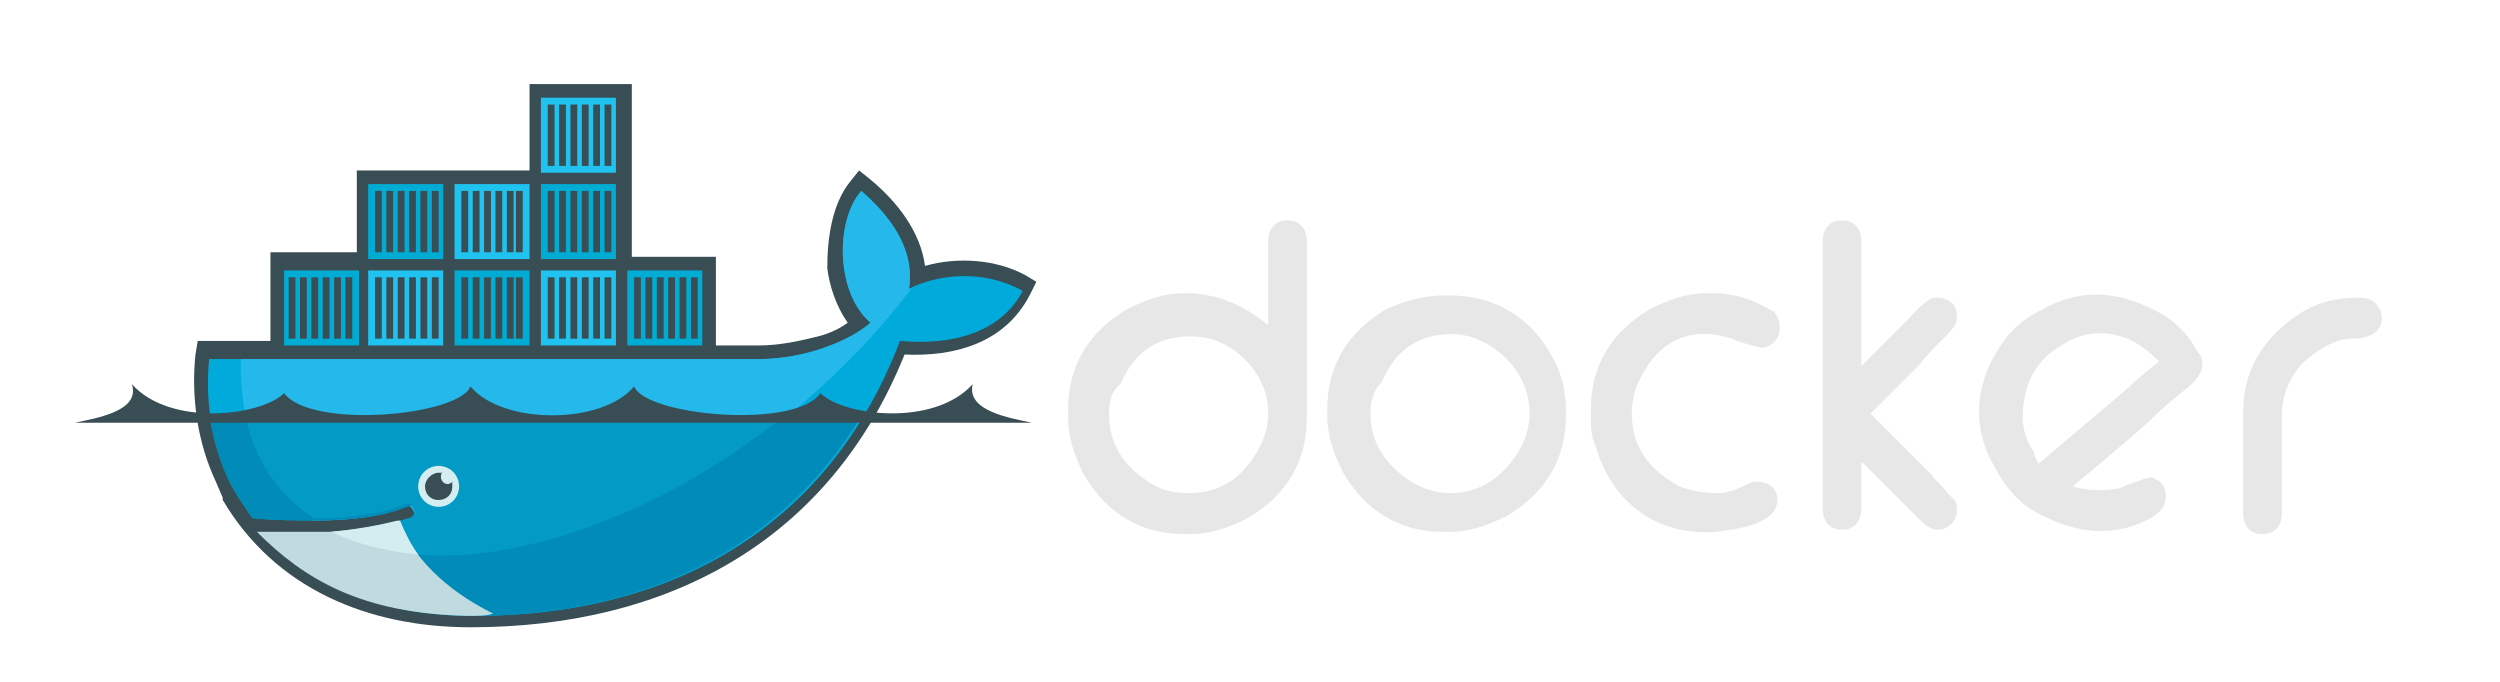 <?xml version="1.0" encoding="utf-8"?>
<!-- Generator: Adobe Illustrator 18.1.1, SVG Export Plug-In . SVG Version: 6.00 Build 0)  -->
<!DOCTYPE svg PUBLIC "-//W3C//DTD SVG 1.1//EN" "http://www.w3.org/Graphics/SVG/1.1/DTD/svg11.dtd">
<svg version="1.1" id="Layer_1" xmlns="http://www.w3.org/2000/svg" xmlns:xlink="http://www.w3.org/1999/xlink" x="0px" y="0px"
	 viewBox="0 0 110 30" enable-background="new 0 0 110 30" xml:space="preserve">
<g>
	<g>
		<path id="outline_2_" fill-rule="evenodd" clip-rule="evenodd" fill="#394D54" d="M27.7,11.3h3.8v3.9h1.9c0.9,0,1.8-0.2,2.6-0.4
			c0.4-0.1,0.9-0.3,1.3-0.6c-0.5-0.7-0.8-1.6-0.9-2.4C36.4,10.5,36.6,9,37.4,8l0.4-0.5l0.5,0.4c1.2,1,2.2,2.3,2.4,3.8
			c1.4-0.4,3.1-0.3,4.4,0.4l0.5,0.3L45.3,13c-1.1,2.1-3.3,2.7-5.5,2.6c-3.3,8.2-10.4,12-19.1,12c-4.5,0-8.6-1.7-10.9-5.6l0-0.1
			l-0.3-0.7c-0.8-1.7-1.1-3.7-0.9-5.6l0.1-0.6h3.2v-3.9h3.8V7.5h7.6V3.7h4.5V11.3z"/>
		<g id="body_colors_2_">
			<path fill="#00AADA" d="M40,12.7c0.3-2-1.2-3.5-2.1-4.3c-1.1,1.2-1.2,4.4,0.4,5.8c-0.9,0.8-2.9,1.6-4.9,1.6H9.2
				c-0.2,2.1,0.2,4,1,5.6l0.3,0.5c0.2,0.3,0.4,0.6,0.6,0.9l0,0c1,0.1,1.9,0.1,2.8,0.1c0,0,0,0,0,0c1.7,0,3-0.2,4-0.6
				c0.2-0.1,0.3,0,0.4,0.2c0.1,0.2,0,0.3-0.2,0.4c-0.1,0-0.3,0.1-0.4,0.1c0,0,0,0,0,0c-0.8,0.2-1.7,0.4-2.8,0.5c0.1,0-0.1,0-0.1,0
				c0,0-0.1,0-0.1,0c-0.4,0-0.9,0-1.4,0c-0.5,0-1.1,0-1.6,0l0,0c2,2.3,5.2,3.6,9.2,3.6c8.4,0,15.5-3.7,18.7-12.1
				c2.2,0.2,4.4-0.3,5.4-2.2C43.2,11.8,41.2,12.1,40,12.7z"/>
			<path fill="#24B8EB" d="M40,12.7c0.3-2-1.2-3.5-2.1-4.3c-1.1,1.2-1.2,4.4,0.4,5.8c-0.9,0.8-2.9,1.6-4.9,1.6H10.6
				c-0.1,3.2,1.1,5.6,3.2,7.1c0,0,0,0,0,0c1.7,0,3-0.2,4-0.6c0.2-0.1,0.3,0,0.4,0.2c0.1,0.2,0,0.3-0.2,0.4c-0.1,0-0.3,0.1-0.4,0.1
				c0,0,0,0,0,0c-0.8,0.2-1.7,0.4-2.9,0.5c0,0,0,0,0,0c2.9,1.5,7,1.5,11.7-0.4c5.3-2,10.3-5.9,13.7-10.4
				C40.1,12.7,40.1,12.7,40,12.7z"/>
			<path fill="#008BB8" d="M9.2,18.3c0.2,1.1,0.5,2.2,1,3.1l0.3,0.5c0.2,0.3,0.4,0.6,0.6,0.9c1,0.1,1.9,0.1,2.8,0.1
				c1.7,0,3-0.2,4-0.6c0.2-0.1,0.3,0,0.4,0.2c0.1,0.2,0,0.3-0.2,0.4c-0.1,0-0.3,0.1-0.4,0.1c0,0,0,0,0,0c-0.8,0.2-1.7,0.4-2.9,0.5
				c0,0-0.1,0-0.1,0c-0.4,0-0.9,0-1.4,0c-0.5,0-1.1,0-1.7,0c2,2.3,5.2,3.6,9.2,3.6c7.2,0,13.4-2.7,17.1-8.8H9.2z"/>
			<path fill="#039BC6" d="M10.8,18.3c0.4,2,1.5,3.5,3,4.5c1.7,0,3-0.2,4-0.6c0.2-0.1,0.3,0,0.4,0.2c0.1,0.2,0,0.3-0.2,0.4
				c-0.1,0-0.3,0.1-0.4,0.1c0,0,0,0,0,0c-0.8,0.2-1.8,0.4-2.9,0.5c2.9,1.5,7,1.4,11.7-0.4c2.9-1.1,5.6-2.7,8.1-4.7H10.8z"/>
		</g>
		<g id="Containers_2_">
			<path fill-rule="evenodd" clip-rule="evenodd" fill="#00ACD3" d="M15.2,12.2h0.3v2.7h-0.3V12.2z M14.7,12.2H15v2.7h-0.3V12.2z
				 M14.2,12.2h0.3v2.7h-0.3V12.2z M13.7,12.2H14v2.7h-0.3V12.2z M13.2,12.2h0.3v2.7h-0.3V12.2z M12.7,12.2H13v2.7h-0.3V12.2z
				 M12.5,11.9h3.3v3.3h-3.3V11.9z"/>
			<path fill-rule="evenodd" clip-rule="evenodd" fill="#00ACD3" d="M19,8.4h0.3v2.7H19V8.4z M18.5,8.4h0.3v2.7h-0.3V8.4z M18,8.4
				h0.3v2.7H18V8.4z M17.5,8.4h0.3v2.7h-0.3V8.4z M17,8.4h0.3v2.7H17V8.4z M16.5,8.4h0.3v2.7h-0.3V8.4z M16.2,8.1h3.3v3.3h-3.3V8.1z
				"/>
			<path fill-rule="evenodd" clip-rule="evenodd" fill="#20C2EF" d="M19,12.2h0.3v2.7H19V12.2z M18.5,12.2h0.3v2.7h-0.3V12.2z
				 M18,12.2h0.3v2.7H18V12.2z M17.5,12.2h0.3v2.7h-0.3V12.2z M17,12.2h0.3v2.7H17V12.2z M16.5,12.2h0.3v2.7h-0.3V12.2z M16.2,11.9
				h3.3v3.3h-3.3V11.9z"/>
			<path fill-rule="evenodd" clip-rule="evenodd" fill="#00ACD3" d="M22.8,12.2H23v2.7h-0.3V12.2z M22.3,12.2h0.3v2.7h-0.3V12.2z
				 M21.8,12.2h0.3v2.7h-0.3V12.2z M21.3,12.2h0.3v2.7h-0.3V12.2z M20.8,12.2h0.3v2.7h-0.3V12.2z M20.3,12.2h0.3v2.7h-0.3V12.2z
				 M20,11.9h3.3v3.3H20V11.9z"/>
			<path fill-rule="evenodd" clip-rule="evenodd" fill="#20C2EF" d="M22.8,8.4H23v2.7h-0.3V8.4z M22.3,8.4h0.3v2.7h-0.3V8.4z
				 M21.8,8.4h0.3v2.7h-0.3V8.4z M21.3,8.4h0.3v2.7h-0.3V8.4z M20.8,8.4h0.3v2.7h-0.3V8.4z M20.3,8.4h0.3v2.7h-0.3V8.4z M20,8.1h3.3
				v3.3H20V8.1z"/>
			<path fill-rule="evenodd" clip-rule="evenodd" fill="#20C2EF" d="M26.6,12.2h0.3v2.7h-0.3V12.2z M26.1,12.2h0.3v2.7h-0.3V12.2z
				 M25.6,12.2h0.3v2.7h-0.3V12.2z M25.1,12.2h0.3v2.7h-0.3V12.2z M24.6,12.2h0.3v2.7h-0.3V12.2z M24.1,12.2h0.3v2.7h-0.3V12.2z
				 M23.8,11.9h3.3v3.3h-3.3V11.9z"/>
			<path fill-rule="evenodd" clip-rule="evenodd" fill="#00ACD3" d="M26.6,8.4h0.3v2.7h-0.3V8.4z M26.1,8.4h0.3v2.7h-0.3V8.4z
				 M25.6,8.4h0.3v2.7h-0.3V8.4z M25.1,8.4h0.3v2.7h-0.3V8.4z M24.6,8.4h0.3v2.7h-0.3V8.4z M24.1,8.4h0.3v2.7h-0.3V8.4z M23.8,8.1
				h3.3v3.3h-3.3V8.1z"/>
			<path fill-rule="evenodd" clip-rule="evenodd" fill="#20C2EF" d="M26.6,4.6h0.3v2.7h-0.3V4.6z M26.1,4.6h0.3v2.7h-0.3V4.6z
				 M25.6,4.6h0.3v2.7h-0.3V4.6z M25.1,4.6h0.3v2.7h-0.3V4.6z M24.6,4.6h0.3v2.7h-0.3V4.6z M24.1,4.6h0.3v2.7h-0.3V4.6z M23.8,4.3
				h3.3v3.3h-3.3V4.3z"/>
			<path fill-rule="evenodd" clip-rule="evenodd" fill="#00ACD3" d="M30.4,12.2h0.3v2.7h-0.3V12.2z M29.9,12.2h0.3v2.7h-0.3V12.2z
				 M29.4,12.2h0.3v2.7h-0.3V12.2z M28.9,12.2h0.3v2.7h-0.3V12.2z M28.4,12.2h0.3v2.7h-0.3V12.2z M27.9,12.2h0.3v2.7h-0.3V12.2z
				 M27.6,11.9h3.3v3.3h-3.3V11.9z"/>
		</g>
		<path fill-rule="evenodd" clip-rule="evenodd" fill="#D4EDF1" d="M19.3,20.5c0.5,0,0.9,0.4,0.9,0.9c0,0.5-0.4,0.9-0.9,0.9
			c-0.5,0-0.9-0.4-0.9-0.9C18.4,20.9,18.8,20.5,19.3,20.5"/>
		<path fill-rule="evenodd" clip-rule="evenodd" fill="#394D54" d="M19.3,20.8c0.1,0,0.2,0,0.2,0c-0.1,0-0.1,0.1-0.1,0.2
			c0,0.1,0.1,0.3,0.3,0.3c0.1,0,0.2-0.1,0.2-0.1c0,0.1,0,0.2,0,0.2c0,0.4-0.3,0.6-0.6,0.6c-0.4,0-0.6-0.3-0.6-0.6
			C18.7,21.1,19,20.8,19.3,20.8"/>
		<path fill-rule="evenodd" clip-rule="evenodd" fill="#394D54" d="M3.3,18.6h19.8h2.5h19.8c-0.9-0.2-2.9-0.5-2.6-1.7
			c-1.7,1.9-5.7,1.4-6.7,0.4c-1.1,1.6-7.7,1-8.2-0.3c-1.4,1.7-5.8,1.7-7.2,0c-0.5,1.3-7,1.9-8.2,0.3c-1,1-5,1.5-6.7-0.4
			C6.2,18.1,4.2,18.4,3.3,18.6"/>
		<path fill="#BFDBE0" d="M21.7,27c-2.2-1.1-3.5-2.5-4.2-4.1c-0.8,0.2-1.8,0.4-3,0.5c-0.4,0-0.9,0-1.4,0c-0.6,0-1.1,0-1.8,0
			c2.1,2.1,4.6,3.6,9.3,3.7C21,27.1,21.4,27.1,21.7,27z"/>
		<path fill="#D4EDF1" d="M18.4,24.4c-0.3-0.4-0.6-1-0.8-1.5c-0.8,0.2-1.8,0.4-3,0.5C15.4,23.8,16.5,24.2,18.4,24.4z"/>
	</g>
	<path fill-rule="evenodd" clip-rule="evenodd" fill="#E7E7E7" d="M89.7,20.4c1.3-1.1,2.6-2.2,3.9-3.3c0.4-0.4,0.9-0.8,1.4-1.2
		c-0.4-0.4-0.9-0.8-1.4-1c-1-0.4-2-0.3-2.9,0.3c-1.2,0.7-1.7,1.8-1.7,3.2c0,0.5,0.2,1.1,0.5,1.5C89.5,20.1,89.6,20.2,89.7,20.4
		 M91.2,21.4c0.6,0.2,1.4,0.2,2,0.1c0.3-0.1,1.2-0.5,1.5-0.5l0,0l0,0c0.2,0.1,0.4,0.2,0.5,0.4c0.2,0.5,0.1,0.9-0.3,1.2l-0.1,0.1
		c-1.7,1-3.4,0.8-5.1-0.1c-0.8-0.4-1.4-1.1-1.8-1.8l-0.1-0.2c-1.1-1.8-0.9-3.8,0.3-5.5c0.4-0.6,1-1.1,1.6-1.4l0.2-0.1
		c1.6-0.9,3.2-0.8,4.8,0c0.9,0.4,1.6,1.1,2,1.9l0.1,0.1c0.3,0.6-0.1,1.1-0.6,1.5c-0.5,0.4-1.1,0.9-1.6,1.4
		C93.6,19.4,92.4,20.4,91.2,21.4z M103.7,13.1h0.2c0.5,0,0.9,0.4,0.9,0.9c0,0.7-0.7,0.9-1.3,0.9c-0.8,0-1.5,0.5-2.1,1
		c-0.7,0.7-1,1.5-1,2.5v4.2c0,0.5-0.3,0.9-0.8,0.9h-0.1c-0.5,0-0.8-0.4-0.8-0.9v-4.5c0-1.7,0.8-3.1,2.2-4.1
		C101.7,13.4,102.6,13.1,103.7,13.1z M81.9,16.1c0.7-0.7,1.4-1.4,2-2c0.2-0.2,0.9-1,1.2-1h0.3l0,0c0.4,0.1,0.7,0.3,0.7,0.8V14
		c0,0.3-0.3,0.6-0.5,0.8c-0.4,0.4-0.8,0.8-1.2,1.3l-2.1,2.1c0.9,0.9,1.8,1.8,2.7,2.7c0.2,0.3,0.5,0.5,0.7,0.8
		c0.1,0.1,0.2,0.2,0.3,0.3c0.1,0.1,0.1,0.3,0.1,0.4v0.2l0,0c-0.1,0.4-0.4,0.7-0.8,0.7h-0.1c-0.3,0-0.6-0.3-0.8-0.5
		c-0.4-0.4-0.8-0.8-1.2-1.2l-1.3-1.3v2.1c0,0.5-0.3,0.9-0.8,0.9h-0.1c-0.5,0-0.8-0.4-0.8-0.9V10.6c0-0.5,0.3-0.9,0.8-0.9h0.1
		c0.5,0,0.8,0.4,0.8,0.9V16.1z M76.2,14.9c-0.3-0.1-0.8-0.2-1-0.2c-1.5-0.1-2.5,0.8-3.1,2.1c-0.2,0.4-0.3,0.9-0.3,1.4
		c0,1.5,0.8,2.5,2.1,3.2c0.5,0.2,1.1,0.3,1.7,0.3c0.5,0,1.1-0.3,1.5-0.5l0.1,0h0.3l0,0c0.4,0.1,0.7,0.3,0.7,0.8V22
		c0,1.1-1.9,1.3-2.7,1.4c-2.6,0.2-4.6-1.3-5.3-3.8C70,19.2,70,18.8,70,18.3V18c0-1.9,0.9-3.4,2.6-4.4c0.8-0.4,1.6-0.7,2.5-0.7h0.3
		c0.9,0,1.8,0.3,2.6,0.8l0.1,0l0,0.1c0.1,0.1,0.2,0.3,0.2,0.5v0.2c0,0.4-0.3,0.7-0.7,0.8l0,0h-0.1C77,15.2,76.4,15,76.2,14.9z
		 M60.3,18.2c0,1.3,0.7,2.3,1.8,3c0.5,0.3,1.1,0.5,1.7,0.5c1.3,0,2.3-0.7,3-1.8c0.3-0.5,0.5-1.1,0.5-1.7c0-1.2-0.6-2.2-1.6-2.9
		c-0.6-0.4-1.2-0.6-1.8-0.6c-1.5,0-2.5,0.7-3.1,2.1C60.4,17.2,60.3,17.7,60.3,18.2z M63.6,13h0.2c2,0,3.6,1,4.5,2.7
		c0.4,0.7,0.6,1.5,0.6,2.3v0.3c0,1.9-0.9,3.4-2.6,4.4c-0.8,0.4-1.6,0.7-2.5,0.7h-0.3c-1.9,0-3.4-0.9-4.4-2.6
		c-0.4-0.8-0.7-1.6-0.7-2.5V18c0-1.9,0.9-3.4,2.6-4.4C61.9,13.2,62.7,13,63.6,13z M48.8,18.2c0,1.4,0.7,2.4,1.9,3.1
		c0.5,0.3,1,0.4,1.6,0.4c1.3,0,2.3-0.6,3-1.8c0.3-0.5,0.5-1.1,0.5-1.7c0-1.2-0.6-2.1-1.5-2.8c-0.6-0.4-1.2-0.6-1.9-0.6
		c-1.5,0-2.5,0.7-3.1,2.1C48.9,17.2,48.8,17.7,48.8,18.2z M55.8,14.3v-3.7c0-0.5,0.3-0.9,0.8-0.9h0.1c0.5,0,0.8,0.4,0.8,0.9v7.8
		c0,1.9-0.9,3.4-2.6,4.4c-0.8,0.4-1.6,0.7-2.5,0.7h-0.3c-1.9,0-3.4-0.9-4.4-2.6c-0.4-0.8-0.7-1.6-0.7-2.5V18c0-1.9,0.9-3.4,2.6-4.4
		c0.8-0.4,1.6-0.7,2.5-0.7h0.3C53.8,13,54.8,13.5,55.8,14.3z"/>
</g>
</svg>
